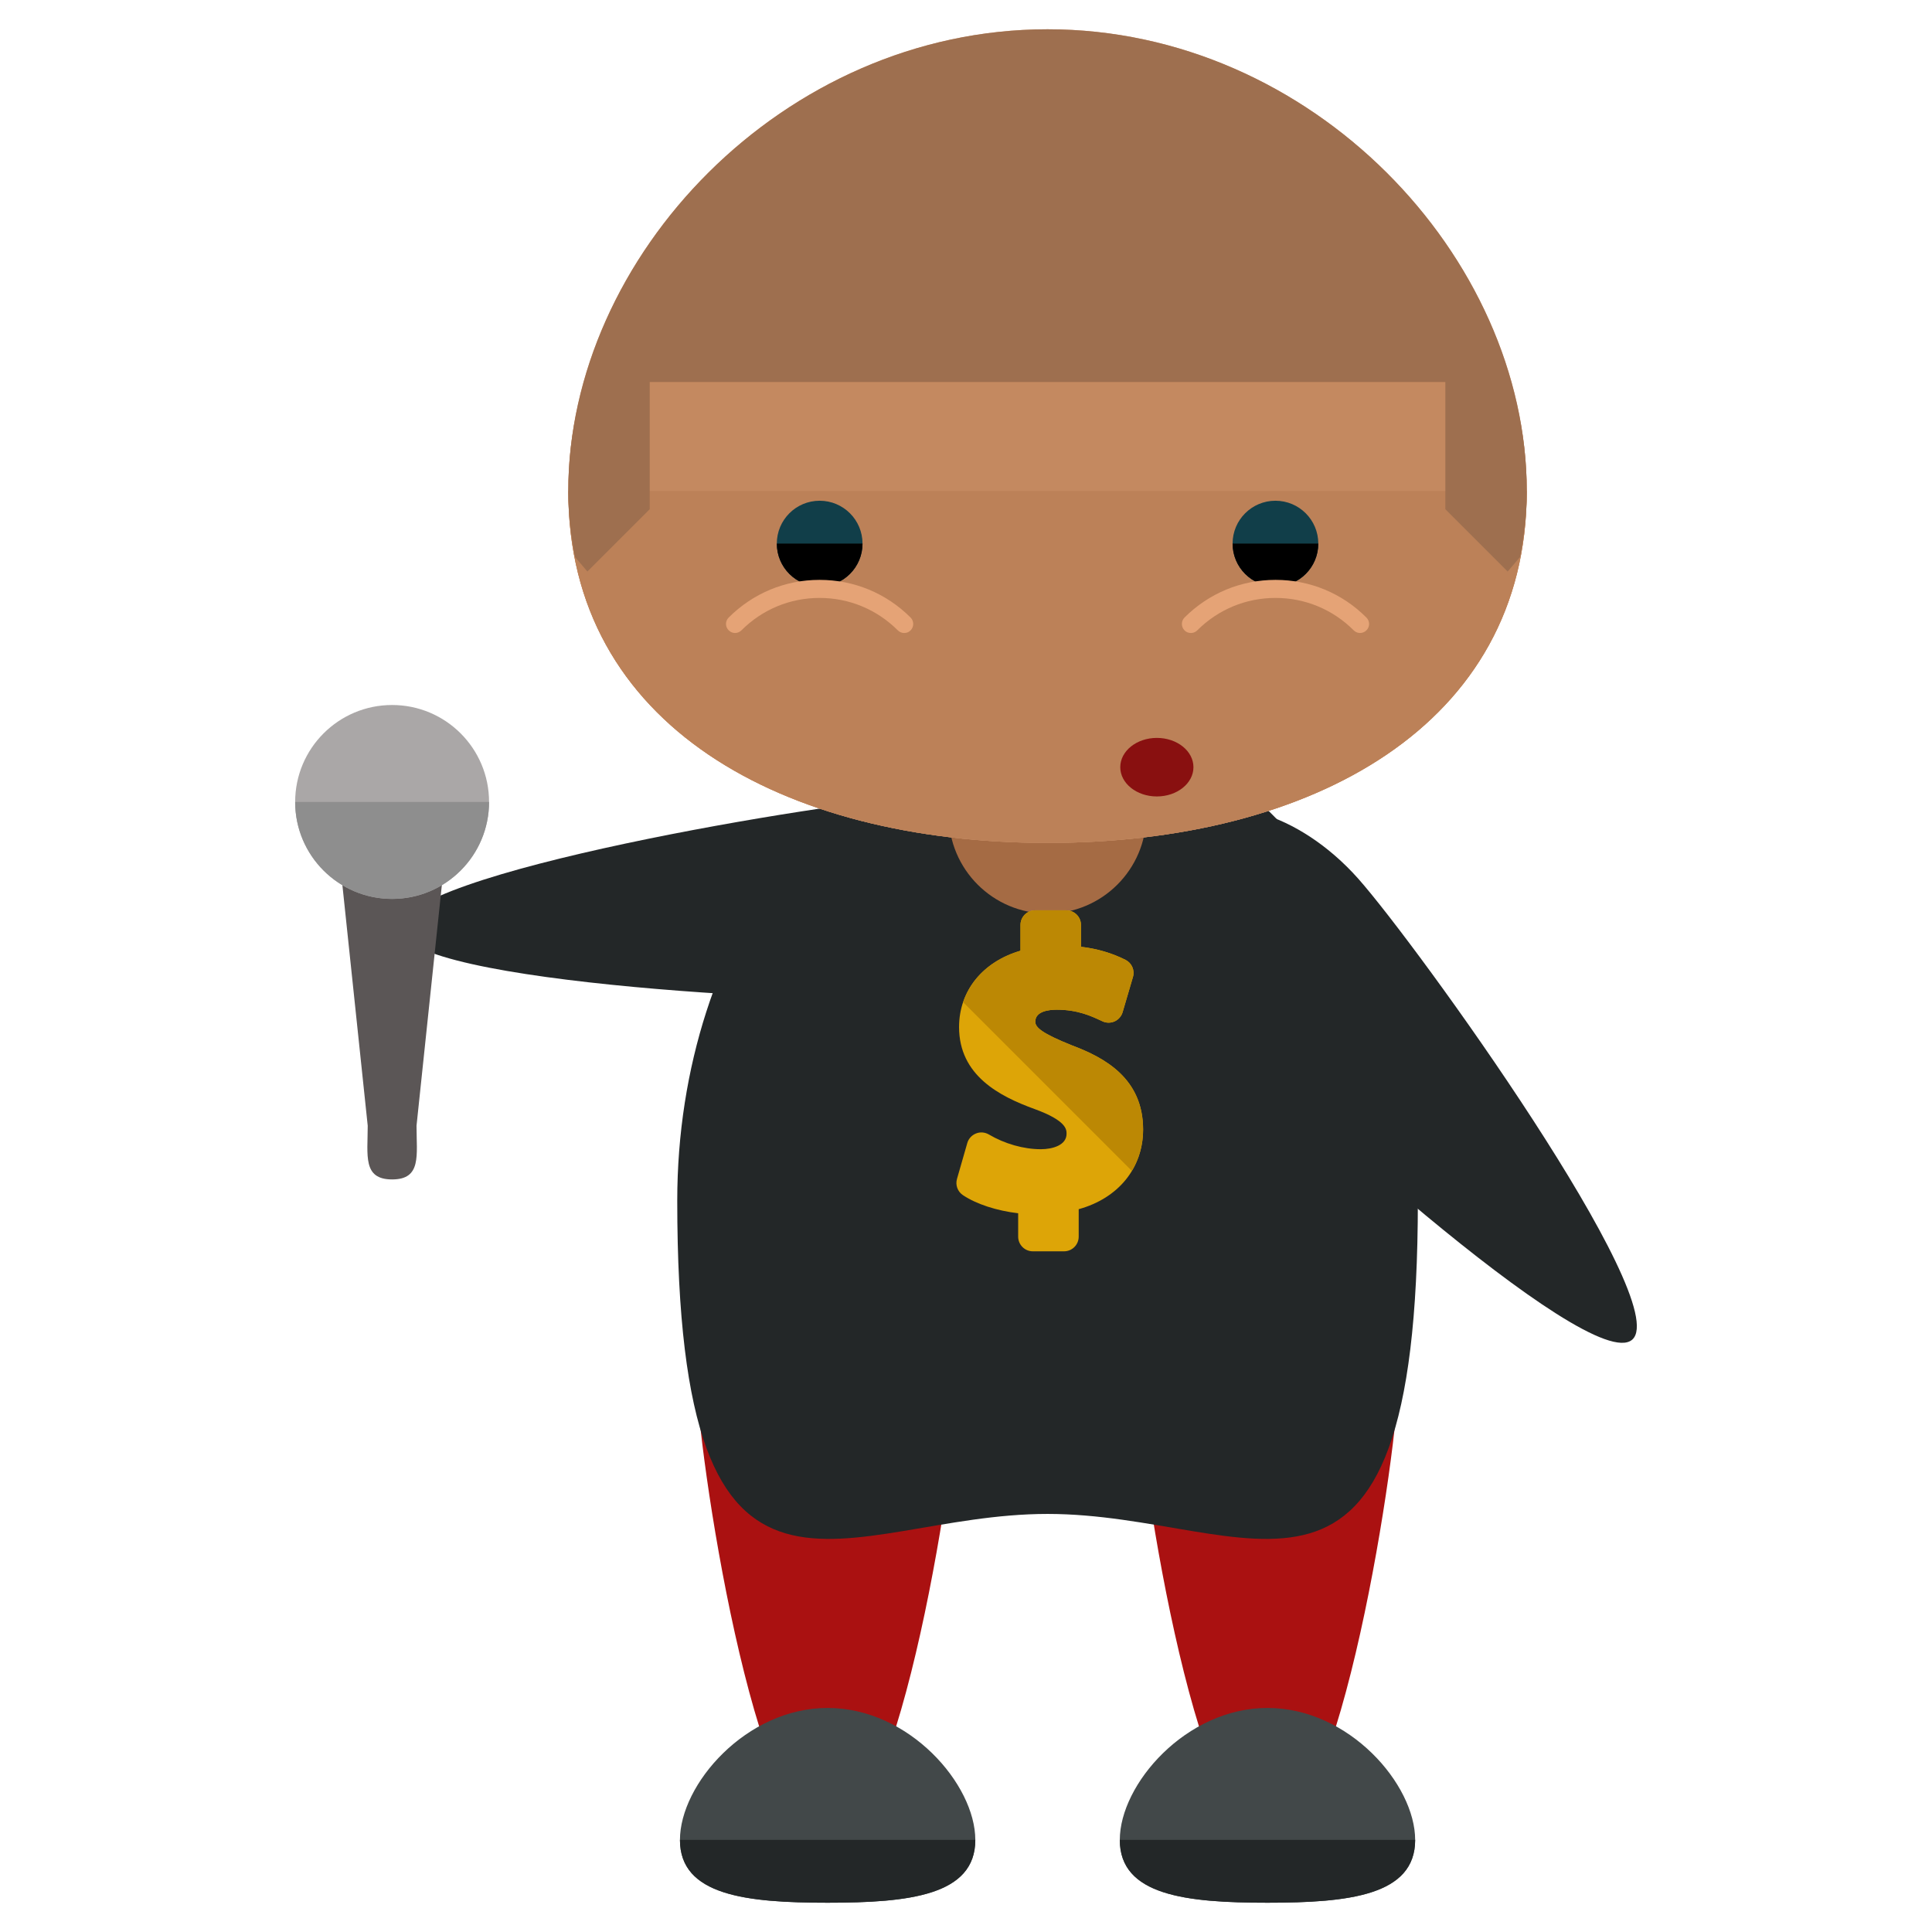 <?xml version="1.0" encoding="utf-8"?>
<!-- Generator: Adobe Illustrator 16.0.0, SVG Export Plug-In . SVG Version: 6.00 Build 0)  -->
<!DOCTYPE svg PUBLIC "-//W3C//DTD SVG 1.1//EN" "http://www.w3.org/Graphics/SVG/1.1/DTD/svg11.dtd">
<svg version="1.1" id="Layer_1" xmlns="http://www.w3.org/2000/svg" xmlns:xlink="http://www.w3.org/1999/xlink" x="0px" y="0px"
	 width="66px" height="66px" viewBox="0 0 66 66" enable-background="new 0 0 66 66" xml:space="preserve">
<g>
	<g>
		<g>
			<g>
				<g>
					<g>
						<path fill="#AA1111" d="M32.758,46.946c0,2.476-2.008,15.827-4.486,15.827c-2.475,0-4.482-13.352-4.482-15.827
							s2.008-4.484,4.482-4.484C30.75,42.462,32.758,44.471,32.758,46.946z"/>
						<path fill="#AA1111" d="M47.783,46.946c0,2.476-2.008,15.827-4.486,15.827c-2.475,0-4.482-13.352-4.482-15.827
							s2.008-4.484,4.482-4.484C45.775,42.462,47.783,44.471,47.783,46.946z"/>
					</g>
					<path fill="#232728" d="M48.436,41.021c0,16.038-5.662,10.697-12.65,10.697c-6.986,0-12.65,5.341-12.65-10.697
						c0-9.17,5.666-16.603,12.65-16.603C42.771,24.419,48.436,31.852,48.436,41.021z"/>
					<path fill="#232728" d="M40.146,28.208c1.432-1.273,4.229-0.465,6.25,1.805c2.018,2.27,10.793,14.475,9.365,15.75
						c-1.434,1.271-12.533-8.873-14.551-11.143C39.193,32.353,38.717,29.481,40.146,28.208z"/>
					<g>
						<path fill="#424849" d="M33.318,62.854c0,1.896-2.26,2.146-5.045,2.146s-5.045-0.249-5.045-2.146
							c0-1.897,2.26-4.508,5.045-4.508S33.318,60.957,33.318,62.854z"/>
						<path fill="#232728" d="M33.318,62.854c0,1.896-2.26,2.146-5.045,2.146s-5.045-0.249-5.045-2.146"/>
					</g>
					<g>
						<path fill="#424849" d="M48.344,62.854c0,1.896-2.26,2.146-5.045,2.146s-5.045-0.249-5.045-2.146
							c0-1.897,2.26-4.508,5.045-4.508S48.344,60.957,48.344,62.854z"/>
						<path fill="#232728" d="M48.344,62.854c0,1.896-2.26,2.146-5.045,2.146s-5.045-0.249-5.045-2.146"/>
					</g>
					<g>
						<path fill="#232728" d="M37.114,30.354c-0.113-1.912-2.662-3.318-5.696-3.143c-3.031,0.178-17.867,2.604-17.759,4.515
							c0.115,1.913,15.137,2.588,18.168,2.41C34.856,33.959,37.224,32.266,37.114,30.354z"/>
					</g>
					<circle fill="#A56B44" cx="35.785" cy="27.833" r="3.375"/>
					<g>
						<path fill="#D8A17C" d="M52.156,16.775c0,7.999-7.33,12.02-16.369,12.02c-9.041,0-16.373-4.021-16.373-12.02
							C19.414,8.774,26.746,1,35.787,1C44.826,1,52.156,8.774,52.156,16.775z"/>
						<path fill="#C48960" d="M52.156,16.775c0,7.999-7.33,12.02-16.369,12.02c-9.041,0-16.373-4.021-16.373-12.02
							c0-8.001,7.332-14.192,16.373-14.192C44.826,2.583,52.156,8.774,52.156,16.775z"/>
						<path fill="#BC8158" d="M52.156,16.775c0,7.999-7.33,12.02-16.369,12.02c-9.041,0-16.373-4.021-16.373-12.02"/>
						<path fill="#9E6F4F" d="M35.787,1c-9.041,0-16.373,7.774-16.373,15.775c0,0.794,0.092,1.537,0.23,2.253l0.422,0.496
							l2.13-2.129V13.05h13.462h0.255h13.462v4.346l2.129,2.129l0.422-0.496c0.139-0.716,0.23-1.459,0.23-2.253
							C52.156,8.774,44.826,1,35.787,1z"/>
					</g>
					<g>
						<g>
							<circle fill="#113E49" cx="28.001" cy="18.57" r="1.464"/>
							<path d="M29.465,18.57c0,0.811-0.656,1.465-1.465,1.465s-1.463-0.654-1.463-1.465"/>
							<g>
								<path fill="#E5A376" d="M30.889,21.624c-0.078,0-0.158-0.028-0.219-0.091c-0.715-0.714-1.664-1.107-2.672-1.107h-0.002
									c-1.008,0-1.955,0.394-2.666,1.106c-0.121,0.121-0.316,0.124-0.436,0.001c-0.121-0.117-0.125-0.312-0.004-0.434
									c0.83-0.831,1.932-1.29,3.105-1.29h0.002c1.176,0,2.279,0.456,3.111,1.288c0.119,0.119,0.119,0.318,0,0.436
									C31.049,21.596,30.971,21.624,30.889,21.624z"/>
							</g>
						</g>
						<g>
							<circle fill="#113E49" cx="43.571" cy="18.57" r="1.464"/>
							<path d="M42.107,18.57c0,0.811,0.654,1.465,1.465,1.465c0.809,0,1.463-0.654,1.463-1.465"/>
							<g>
								<path fill="#E5A376" d="M40.684,21.624c0.076,0,0.156-0.028,0.217-0.091c0.715-0.714,1.664-1.107,2.672-1.107h0.002
									c1.008,0,1.957,0.394,2.668,1.106c0.119,0.121,0.314,0.124,0.436,0.001c0.121-0.117,0.123-0.312,0.002-0.434
									c-0.826-0.831-1.932-1.29-3.105-1.29h-0.002c-1.174,0-2.277,0.456-3.111,1.288c-0.117,0.119-0.117,0.318,0,0.436
									C40.523,21.596,40.602,21.624,40.684,21.624z"/>
							</g>
						</g>
					</g>
				</g>
			</g>
		</g>
	</g>
	<g>
		<path fill="#DDA507" d="M36.628,35.715c-1.051-0.42-1.261-0.622-1.261-0.812c0-0.357,0.46-0.41,0.735-0.41
			c0.71,0,1.177,0.219,1.486,0.362l0.075,0.035c0.133,0.062,0.284,0.061,0.417,0.001c0.131-0.061,0.23-0.176,0.271-0.315
			l0.352-1.198c0.069-0.232-0.038-0.479-0.254-0.588c-0.468-0.234-0.97-0.382-1.521-0.446v-0.745c0-0.277-0.226-0.501-0.5-0.501
			h-1.067c-0.276,0-0.5,0.224-0.5,0.501v0.879c-1.288,0.376-2.098,1.364-2.098,2.608c0,1.654,1.381,2.366,2.581,2.801
			c1.091,0.397,1.091,0.699,1.091,0.845c0,0.389-0.474,0.527-0.88,0.527c-0.586,0-1.233-0.184-1.775-0.504
			c-0.135-0.078-0.297-0.092-0.44-0.033c-0.144,0.058-0.254,0.178-0.296,0.326l-0.352,1.225c-0.061,0.209,0.021,0.434,0.203,0.555
			c0.463,0.309,1.157,0.533,1.887,0.619v0.799c0,0.277,0.225,0.501,0.5,0.501h1.068c0.276,0,0.5-0.224,0.5-0.501v-0.938
			c1.35-0.372,2.2-1.403,2.2-2.719C39.051,36.847,37.749,36.136,36.628,35.715z"/>
		<path fill="#BC8804" d="M39.051,38.588c0-1.741-1.302-2.452-2.423-2.873c-1.051-0.42-1.261-0.622-1.261-0.812
			c0-0.357,0.46-0.41,0.735-0.41c0.71,0,1.177,0.219,1.486,0.362l0.075,0.035c0.133,0.062,0.284,0.061,0.417,0.001
			c0.131-0.061,0.23-0.176,0.271-0.315l0.352-1.198c0.069-0.232-0.038-0.479-0.254-0.588c-0.468-0.234-0.97-0.382-1.521-0.446
			v-0.745c0-0.277-0.226-0.501-0.5-0.501h-1.067c-0.276,0-0.5,0.224-0.5,0.501v0.879c-0.977,0.285-1.676,0.924-1.959,1.758
			l5.763,5.762C38.911,39.587,39.051,39.111,39.051,38.588z"/>
	</g>
	<path fill="#5B5656" d="M14.229,38.458c0,1.012,0.18,1.833-0.834,1.833l0,0c-1.012,0-0.833-0.821-0.833-1.833l-1-9.5
		c0-1.012,0.821-1.833,1.833-1.833l0,0c1.014,0,1.834,0.821,1.834,1.833L14.229,38.458z"/>
	<circle fill="#AAA7A7" cx="13.395" cy="27.396" r="3.312"/>
	<path fill="#8E8E8E" d="M16.707,27.396c0,1.83-1.482,3.312-3.312,3.312s-3.312-1.482-3.312-3.312"/>
	<ellipse fill="#891010" cx="39.52" cy="26.208" rx="1.25" ry="1"/>
</g>
</svg>
